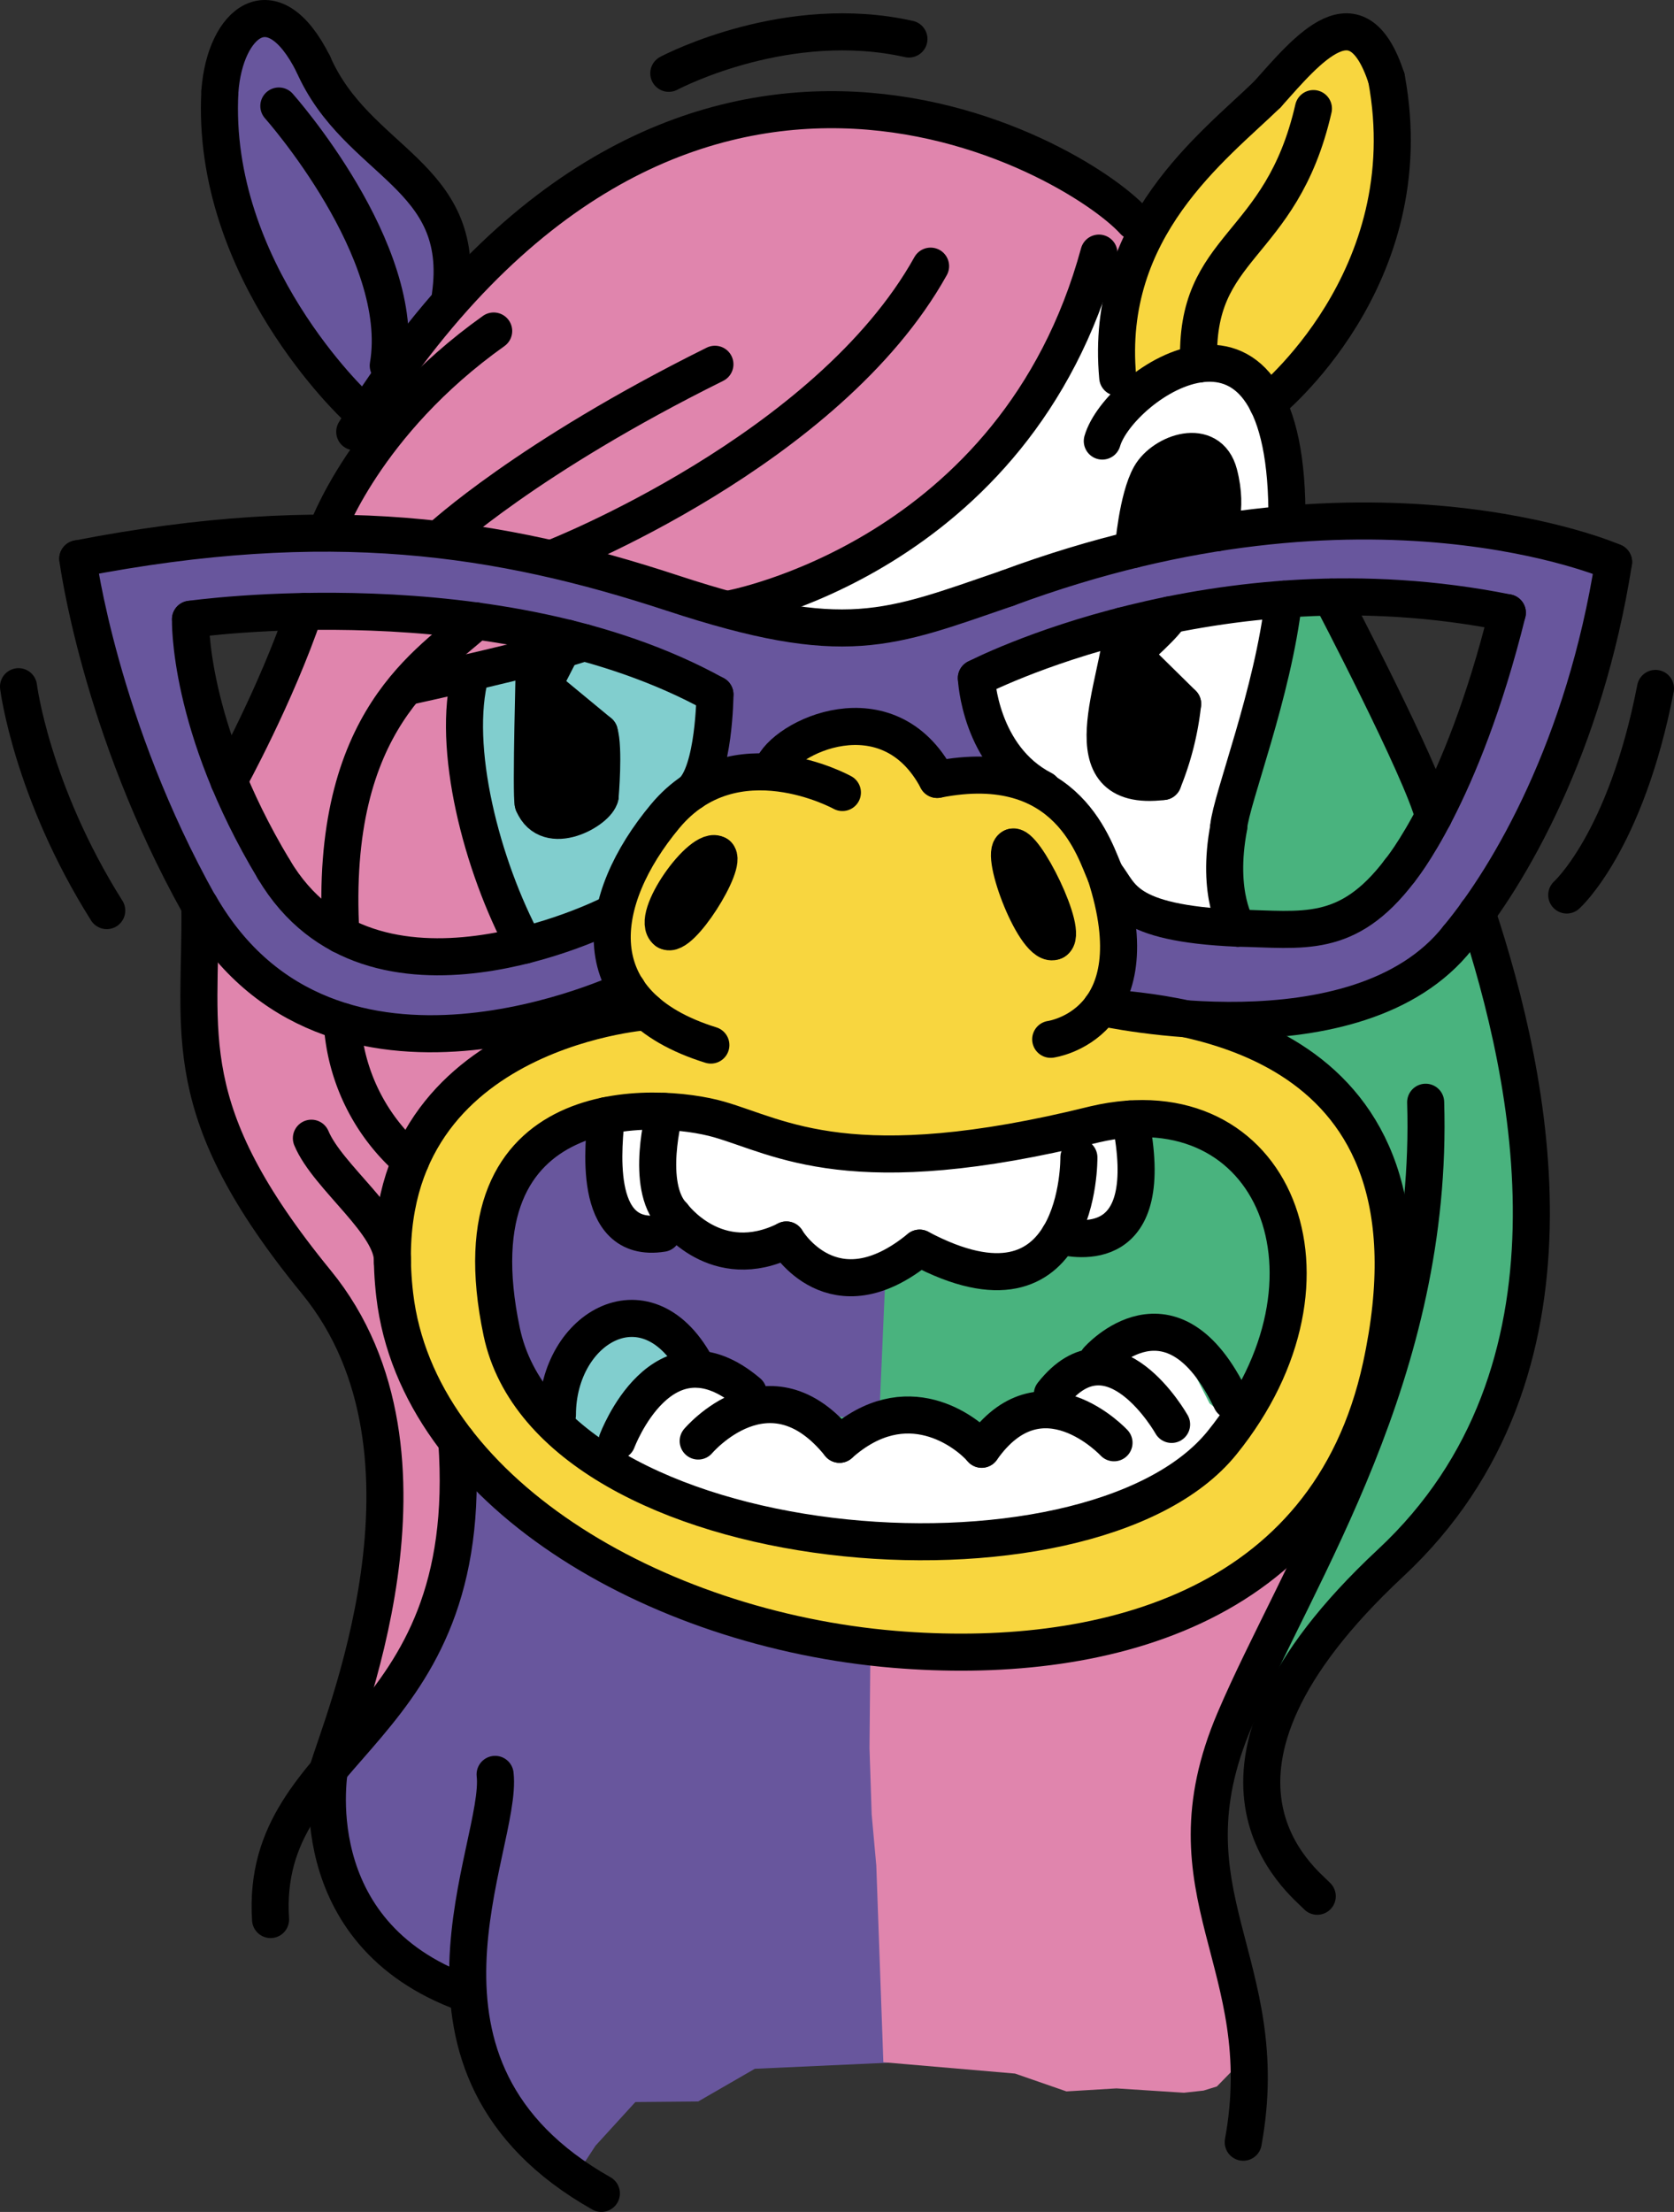 <svg id="Layer_1" data-name="Layer 1" xmlns="http://www.w3.org/2000/svg" viewBox="0 0 384.22 507.47"><rect x="0" y="0" width="384.22" height="507.47" fill="#333333" stroke="none"/><title>animals</title><polygon points="81.74 93.31 71.21 82.83 58.51 61.97 52.02 42.08 50.47 20.94 53.1 10.42 58.21 4.83 66.61 7.02 72.82 16.66 80.89 27.98 91.06 37.65 98.59 45.88 103.11 55.87 104.3 66.88 94.03 78.01 87.11 86.35 81.74 93.31 81.74 93.31" style="fill:#68569d;fill-rule:evenodd"/><polygon points="260.77 90.69 256.54 86.57 256.92 71.94 261.71 56.21 268.36 45.07 277.13 34.77 290.07 22.44 299.46 12.5 309.57 6.28 316.5 13.6 319.04 23.33 319.5 35.15 318.18 46.33 314.58 58.83 308.15 71.96 300.19 83.12 290.92 92.53 283.93 84.84 275.14 83.52 266.84 86.45 260.77 90.69 260.77 90.69" style="fill:#f8d63f;fill-rule:evenodd"/><polygon points="74.85 122.19 89.32 122.78 108.7 124.85 129.38 128.91 150.64 134.87 168.88 140.4 181.01 135.28 198.24 127.85 213.91 117.61 228.43 103.77 240.96 85.9 248.91 68.51 251.61 60.25 259.12 62.73 262.77 54.05 252.99 44.85 236.81 34.42 216.24 26.74 193.32 23.83 167.71 27.17 144.63 36.2 121.45 51.39 105.6 65.56 92.42 79.95 78.97 97.07 87.09 98.79 79.99 109.26 74.85 122.19 74.85 122.19" style="fill:#e085ad;fill-rule:evenodd"/><polygon points="173.34 137.44 176.71 142.23 189.59 143.96 204.55 143.01 222.13 138.07 240.39 131.73 257.02 126.84 273.74 123.17 287.27 121.11 295.35 119.94 294.81 107.42 292 94.98 286.58 86.67 276.95 83.35 265.93 86.97 260.77 90.69 256.54 86.57 256.51 75.3 259.31 64.08 251.2 61.62 247.87 71.27 241.43 84.88 233.67 97.21 222.89 109.68 209.82 120.66 192.24 130.84 173.34 137.44 173.34 137.44" style="fill:#fff;fill-rule:evenodd"/><polygon points="260.12 126.07 261.82 115.24 265.33 107.35 272.23 103.67 278.86 106.43 280.38 111.55 280.51 122.14 268.67 124.28 260.12 126.07 260.12 126.07" style="fill-rule:evenodd"/><polygon points="52.16 178.27 60.6 163.01 65.9 150.86 69.87 140.28 83.72 140.37 98.55 141.25 113.67 143.09 127.94 145.86 125.9 149.96 107.96 154.62 106.65 163.31 107.52 178.32 110.81 193.19 115.03 205.47 120.33 216.86 110.23 218.83 94.79 220.31 78.25 214.45 66.44 204.63 58.11 191.03 52.16 178.27 52.16 178.27" style="fill:#e085ad;fill-rule:evenodd"/><path d="M139.72,209.94c1.09,1.07-9,3.75-9,3.75l-10.37,3.17L115,205.47l-4.52-13.61-3.14-16-0.72-12.57,0.36-8.46,11.81-3.32,13.82-4.5,12,3.68,11.79,4.76,7.62,3.85-0.52,8-2.72,11.42-6.49,6.63L147.7,194l-3.84,7-4.14,9h0Z" style="fill:#81cece;fill-rule:evenodd"/><polygon points="122.68 150.85 122.45 160.5 122.24 172.31 122.22 182.07 125.66 187.77 131.92 187.45 137.75 182.66 138.11 175.33 137.57 168.04 130.34 162.06 122.68 150.85 122.68 150.85" style="fill-rule:evenodd"/><polygon points="224.1 155.57 225.9 164.42 230.25 173.14 236.84 180.13 246.19 186.98 251.9 196.24 257.43 205.67 265.38 210.31 275.46 212.3 284.1 212.94 281.15 201.53 282.03 189.69 286.25 173.97 290.1 160.39 293.04 147.73 294.64 137.47 280.61 138.98 264.06 142.01 245.45 147.1 233.05 151.59 224.1 155.57 224.1 155.57" style="fill:#fff;fill-rule:evenodd"/><polygon points="259.81 150.04 265.63 155.75 271.44 161.47 270.22 168.84 266.94 179.29 258.95 178.72 254.4 173.99 253.77 166.09 255.52 155.86 259.81 150.04 259.81 150.04" style="fill-rule:evenodd"/><path d="M284.1,212.94l-3-12.7L282.77,186l4.79-16.46,4-15.46s1.9-16.51,3.08-16.59,10.92-.5,10.92-0.5l4.87,9.47L316,157.53l5.39,11.18,8.21,17.51-4.46,7.93-7.52,9.93-8.91,6.64-13.28,2.51-11.32-.29h0Z" style="fill:#49b37e;fill-rule:evenodd"/><path d="M160.86,178.73c0.67,1.31,2.49-9.61,2.49-9.61l0.75-9.8-12.27-5.89L136,148l-24.16-5.14-24.35-2.31-24.3,0-19.51,1.58,1.18,11.7,3.4,13.79,4.22,11.58L58.11,191l9.11,14.55,11,8.87,13.64,4.42,16.3,0.21,12.14-2.21,13.12-4,6.27-3L144,227,130,232.21l-17.14,3.89-16.89,1-19-3.29-15.58-8.15L50.06,214.18l-9.64-16.7-8.69-19.54L25.28,159.6l-4.73-17.42-2.7-14,11.69-2.08,15-2.05,19.29-1.52H84.57l19,1.77,21.13,3.52,19.48,5.06,18.15,5.68,14.43,3.67,16.23,1.83,14.27-1.8,18.56-5.46,19.06-6.38,18.47-5,24-4.35,27.18-1.58L337.56,121l18.73,3.46,14.06,4.44-3.12,16L363,160.39l-5.84,16-5.55,12.14-9.85,17-9.1,11.91-11.92,8.93L304.29,232l-17.79,2L273,233.78l-19.59-3.52,2.82-7.18,0.43-8.89-1.24-7.7,11.58,4.3,11.44,1.74,15.42,0.71,14.87-2.51,10.06-7.89,8.6-12.64,7.07-14.35,6-16,3.73-12.35,1.82-7-15.79-2.46-19.11-1.16-21.11.91-21.58,3.23-22.93,6-14.05,5.16-7.3,3.31,1.81,8.86,4.35,8.72,2.71,5.68L220.64,178l-5.55.81-6.77-8.23-8.83-3.7-7.94.26L183,170.48,178,177.25l-9.6.42-7.49,1.06h0Z" style="fill:#68569d;fill-rule:evenodd"/><polygon points="117.03 241.84 112.88 236.1 99.29 237.18 84.81 235.2 72.51 231.51 58.91 223.7 48.39 211.29 45.82 217.69 45.8 235.48 49.43 255.62 58.3 274.3 68.8 289.37 80.68 306.78 86.89 326.2 88.19 349.35 85.62 369.76 80.42 390.36 77.53 399.25 81.87 398.64 90.17 388.36 97.04 377.16 101.94 364.59 104.57 351.03 105.6 331.56 99.08 322.06 92.64 307.18 90.07 289.51 92.15 272.25 99.69 256.8 108.05 247.99 117.03 241.84 117.03 241.84" style="fill:#e085ad;fill-rule:evenodd"/><polygon points="105.6 331.56 112.61 339.37 122.82 348.26 133.91 355.85 147.59 363.18 157.37 367.37 171.15 372.05 182.94 375.05 209.25 381.12 210.95 408.22 210.12 426.19 208.6 440.79 206.25 473.12 173.25 474.62 160.25 482.12 145.83 482.25 136.69 492.26 131.19 500.64 118.18 485.01 112.8 477.93 108.5 468.68 106.26 457.37 96.25 453.64 86.61 445.98 78.09 432.66 74.83 418.95 75.17 406.39 82.23 398.22 90.17 388.36 97.04 377.16 101.94 364.59 104.57 351.03 105.08 341.29 105.6 331.56 105.6 331.56" style="fill:#68569d;fill-rule:evenodd"/><polygon points="222.97 378.96 232.13 378.46 244.79 376.74 260.15 372.71 273.78 366.83 288.79 356.72 300.25 344.99 305.77 347.47 301.41 356.87 296.29 367.43 290 380.22 284.25 392.55 279.38 407.04 278.7 423.16 283.04 439.9 283.66 453.64 285.92 465.1 286.7 473.62 284.85 473 279.3 478.68 276.25 479.62 271.75 480.12 256.25 479.12 244.77 479.81 232.97 475.72 202.75 473.12 201.13 428.03 200.07 416.25 199.57 401.05 199.75 381.12 222.97 378.96 222.97 378.96" style="fill:#e085ad;fill-rule:evenodd"/><polyline points="182.94 375.05 164.26 369.71 143.03 360.74 128.37 352.05 114.32 341.02 105.6 331.56 94.74 313.24 91.35 298.34 90.56 280.1 94.97 264.69 103.87 252.4 115.48 242.74 131.8 235.53 146 229.69 146 229.69 140.79 218.64 142.39 204.68 149.55 191.26 161.1 178.77 175.69 177.1 184.1 169.85 195.53 167.02 208.33 170.59 215.1 178.82 227.8 177.96 240.9 182.32 249.81 192.1 256.07 203.96 256.62 214.18 256.19 223.07 253.37 230.25 265.19 233.07 281.69 238.07 292.33 243.04 307.31 254.17 316.26 266.47 322.32 282.1 321.93 301.87 314.51 320.27 303.06 341.3 290.09 355.61 273.78 366.83 256.49 373.89 240.53 377.46 222.97 378.96" style="fill:#f8d63f;fill-rule:evenodd"/><polygon points="139.14 255.95 138.59 266.17 139.38 273.61 144.54 281.91 152 282.97 156.57 281.17 166.42 286.56 175.92 286.26 180.5 284.47 184.61 289.1 191.75 292.74 201.73 291.94 211.06 286.35 219.66 290.1 230.26 291.69 239.8 287.69 243.12 283.57 251.13 283.92 257.47 280.33 260.58 271.9 260.49 263.59 259.41 256.71 246.44 259.11 234.63 261.59 213.41 264.41 196.06 264.45 178.32 261.18 160.55 255.81 147.76 254.94 139.14 255.95 139.14 255.95" style="fill:#fff;fill-rule:evenodd"/><path d="M137.48,334.9l4-6.74,4.18-9,5.23-4.65,9.22-.5,6.68,3.41,3.89,5.87,6-1.11,8.71,2.53,7.23,6.58,6.37-4.41L208,325l8.73,1.4s9.47,6.92,8.6,6.05,6.87-6.78,6.87-6.78l7.74-2.26,2.84-6.32,6.23-2.18L248,309l9.08-6.29,6.74,0.64,8.3,7.8,3.87,7,7.67,8.61-6.15,8.92-12.13,7.05-21,7.45L225,353.16l-24.39.2-23.39-3.11-18.73-5.18L146.46,340l-9-5.1h0Z" style="fill:#fff;fill-rule:evenodd"/><polygon points="124.11 323.34 130.25 318.22 132.58 310.6 138.87 304.21 146.74 302.46 153.93 305.77 159.15 313.79 150.91 314.56 145.68 319.21 141.5 328.16 137.19 334.71 130.11 329.38 124.11 323.34 124.11 323.34" style="fill:#81cece;fill-rule:evenodd"/><polygon points="215.36 288.22 224.96 290.9 233.61 290.29 242.18 284.74 249.71 284.11 257.47 280.33 260.4 273.24 260.49 263.59 260.17 256.67 271.23 257.71 282.88 263.35 289.78 270.92 294.65 282.73 295.57 295.01 293.65 306.24 289.44 317.12 283.66 326.81 277.63 321.97 272.12 311.19 266.21 304.76 263.83 308.31 259.37 308.31 249.01 314.89 242.78 317.08 241.96 323.53 233.05 325.18 225.93 331.63 219.68 327.89 211.77 324.9 183.37 326.16 190.37 293.83 210.37 286.83 213.71 288.16 215.36 288.22 215.36 288.22" style="fill:#49b37e;fill-rule:evenodd"/><polyline points="203.25 292.12 184.61 289.1 180.5 284.47 172.89 286.36 163.96 285.83 156.57 281.17 150.58 283.14 143.29 279.9 139.38 273.61 138.72 263.88 139.14 255.95 128.17 259.96 118.15 269.62 114.25 279.74 113.5 294.31 115.16 305.57 117.99 313.93 124.11 323.34 124.11 323.34 130.25 318.22 133.76 308.81 140.45 302.35 146.74 302.46 152.89 304.95 159.06 312.1 163.47 315.77 170.7 323.35 177.75 322.26 201.75 326.62" style="fill:#68569d;fill-rule:evenodd"/><polygon points="283.23 238.69 283.32 233.97 296.2 233.33 309.42 230.25 324.35 223.64 337.82 211.05 342.21 219.56 346.05 234.13 349.44 251.74 351.29 269.66 351.22 287.67 348.92 305 343.69 322.73 337.26 336.07 326.34 351.24 313.18 364.47 302.86 376.36 294.18 390.42 286.84 387 290 380.22 295.49 369.04 301.41 356.87 308.58 341.06 314.43 326.36 316.46 315.43 320.63 298.81 322.32 282.1 316.26 266.47 307.31 254.17 296.44 245.49 283.23 238.69 283.23 238.69" style="fill:#49b37e;fill-rule:evenodd"/><path d="M260.29,50.78c-13.5-15-105.85-69.34-178.87,48.28" style="fill:none;stroke:#000;stroke-linecap:round;stroke-linejoin:round;stroke-width:8.504px"/><path d="M153.5,16.82c1.45-.77,27.44-14.07,55.12-7.87" style="fill:none;stroke:#000;stroke-linecap:round;stroke-linejoin:round;stroke-width:8.504px"/><path d="M64,24.32S93.62,57.57,89.11,83.88" style="fill:none;stroke:#000;stroke-linecap:round;stroke-linejoin:round;stroke-width:8.504px"/><path d="M71.9,14.69c10,22.83,35.4,25.21,31.46,53.15" style="fill:none;stroke:#000;stroke-linecap:round;stroke-linejoin:round;stroke-width:8.504px"/><path d="M50.47,20.94c1.13-15.75,12.05-25,21.43-6.25" style="fill:none;stroke:#000;stroke-linecap:round;stroke-linejoin:round;stroke-width:8.504px"/><path d="M81.74,93.31S48.22,62.19,50.47,20.94" style="fill:none;stroke:#000;stroke-linecap:round;stroke-linejoin:round;stroke-width:8.504px"/><path d="M167.13,139.79s66-11.6,85.1-81.72" style="fill:none;stroke:#000;stroke-linecap:round;stroke-linejoin:round;stroke-width:8.504px"/><path d="M253,101.19c3.75-13.13,43.12-40.5,42.37,18.75" style="fill:none;stroke:#000;stroke-linecap:round;stroke-linejoin:round;stroke-width:8.504px"/><path d="M275.14,83.51C274,55.76,294,57.53,301.46,24.91" style="fill:none;stroke:#000;stroke-linecap:round;stroke-linejoin:round;stroke-width:8.504px"/><path d="M290.92,92.53s35.93-28.46,27.3-74.59" style="fill:none;stroke:#000;stroke-linecap:round;stroke-linejoin:round;stroke-width:8.504px"/><path d="M256.54,86.57c-3.15-34.33,21.94-52.88,34.31-64.88" style="fill:none;stroke:#000;stroke-linecap:round;stroke-linejoin:round;stroke-width:8.504px"/><path d="M318.22,17.94c-6.75-20.62-18-6.72-27.37,3.75" style="fill:none;stroke:#000;stroke-linecap:round;stroke-linejoin:round;stroke-width:8.504px"/><path d="M74.85,122.19s8.74-25.12,38.46-46.25" style="fill:none;stroke:#000;stroke-linecap:round;stroke-linejoin:round;stroke-width:8.504px"/><path d="M17.85,128.19C75.47,117,114.6,123,154.35,136.07s49.5,8.25,76.88-1.12" style="fill:none;stroke:#000;stroke-linecap:round;stroke-linejoin:round;stroke-width:8.504px"/><path d="M370.35,128.94s-56.25-24.75-139.12,6" style="fill:none;stroke:#000;stroke-linecap:round;stroke-linejoin:round;stroke-width:8.504px"/><path d="M126.91,128.06s63.06-24.61,86.68-67" style="fill:none;stroke:#000;stroke-linecap:round;stroke-linejoin:round;stroke-width:8.504px"/><path d="M101.09,123.43s19.89-18.49,63-39.86" style="fill:none;stroke:#000;stroke-linecap:round;stroke-linejoin:round;stroke-width:8.504px"/><path d="M43.72,142.07s70.87-10.12,120.37,17.25" style="fill:none;stroke:#000;stroke-linecap:round;stroke-linejoin:round;stroke-width:8.504px"/><path d="M139.72,209.94s-54.37,27.38-76.87-10.5" style="fill:none;stroke:#000;stroke-linecap:round;stroke-linejoin:round;stroke-width:8.504px"/><path d="M43.72,142.07S43,166.44,62.85,199.44" style="fill:none;stroke:#000;stroke-linecap:round;stroke-linejoin:round;stroke-width:8.504px"/><path d="M224.1,155.57s54.75-28.5,121.87-15" style="fill:none;stroke:#000;stroke-linecap:round;stroke-linejoin:round;stroke-width:8.504px"/><path d="M321.22,199.82s14.25-16.87,24.75-59.25" style="fill:none;stroke:#000;stroke-linecap:round;stroke-linejoin:round;stroke-width:8.504px"/><path d="M284.1,212.94c14.9,0.29,25.13,2.63,37.13-13.12" style="fill:none;stroke:#000;stroke-linecap:round;stroke-linejoin:round;stroke-width:8.504px"/><path d="M253.72,200.57c3.78,4.68,3.8,11.25,30.37,12.38" style="fill:none;stroke:#000;stroke-linecap:round;stroke-linejoin:round;stroke-width:8.504px"/><path d="M177.22,176.38c2.63-7.31,26.63-18.75,37.88,2.44" style="fill:none;stroke:#000;stroke-linecap:round;stroke-linejoin:round;stroke-width:8.504px"/><path d="M253.72,200.57c-2.34-4.87-8.25-27.75-38.62-21.75" style="fill:none;stroke:#000;stroke-linecap:round;stroke-linejoin:round;stroke-width:8.504px"/><path d="M224.1,155.57s0.77,18.09,15.29,25.55" style="fill:none;stroke:#000;stroke-linecap:round;stroke-linejoin:round;stroke-width:8.504px"/><path d="M241.16,238.44s23.81-3.19,12.56-37.88" style="fill:none;stroke:#000;stroke-linecap:round;stroke-linejoin:round;stroke-width:8.504px"/><path d="M193.35,181.82s-24.75-13.69-40.69,5.44-19.69,43.13,10.5,52.5" style="fill:none;stroke:#000;stroke-linecap:round;stroke-linejoin:round;stroke-width:8.504px"/><path d="M164.1,159.32s-0.12,17.84-5.3,22.34" style="fill:none;stroke:#000;stroke-linecap:round;stroke-linejoin:round;stroke-width:8.504px"/><path d="M17.85,128.19s5,38.53,28,79.59" style="fill:none;stroke:#000;stroke-linecap:round;stroke-linejoin:round;stroke-width:8.504px"/><path d="M144,227s-68.09,32.71-98.09-19.23" style="fill:none;stroke:#000;stroke-linecap:round;stroke-linejoin:round;stroke-width:8.504px"/><path d="M334.63,215.1c11.91-14.34,29.06-43.88,35.72-86.16" style="fill:none;stroke:#000;stroke-linecap:round;stroke-linejoin:round;stroke-width:8.504px"/><path d="M252.79,231.11s58.78,13.24,81.84-16" style="fill:none;stroke:#000;stroke-linecap:round;stroke-linejoin:round;stroke-width:8.504px"/><path d="M109.35,142.46c-10.31,9.56-34,22.21-31.1,72" style="fill:none;stroke:#000;stroke-linecap:round;stroke-linejoin:round;stroke-width:8.504px"/><path d="M52.52,179.14S63.3,159.6,69.87,140.28" style="fill:none;stroke:#000;stroke-linecap:round;stroke-linejoin:round;stroke-width:8.504px"/><path d="M94.23,157.35s31.68-6.92,39.8-9.94" style="fill:none;stroke:#000;stroke-linecap:round;stroke-linejoin:round;stroke-width:8.504px"/><path d="M108,154.62c-4.5,16.69,2.54,44,12.37,62.24" style="fill:none;stroke:#000;stroke-linecap:round;stroke-linejoin:round;stroke-width:8.504px"/><path d="M4.25,157.54s3,24,20.25,51.37" style="fill:none;stroke:#000;stroke-linecap:round;stroke-linejoin:round;stroke-width:8.504px"/><path d="M359.6,205.33s13.54-12.12,20.37-47.39" style="fill:none;stroke:#000;stroke-linecap:round;stroke-linejoin:round;stroke-width:8.504px"/><path d="M305.56,137s20.9,39.91,23.48,50.3" style="fill:none;stroke:#000;stroke-linecap:round;stroke-linejoin:round;stroke-width:8.504px"/><path d="M339,209.38c12.56,38.07,27.2,105.37-19.79,149.16-52.53,48.94-19.76,73.35-16.87,76.5" style="fill:none;stroke:#000;stroke-linecap:round;stroke-linejoin:round;stroke-width:8.504px"/><path d="M294.64,137.47C292.21,159,282.68,183,282,189.69" style="fill:none;stroke:#000;stroke-linecap:round;stroke-linejoin:round;stroke-width:8.504px"/><path d="M284.1,212.94s-5.06-7.5-2.06-23.25" style="fill:none;stroke:#000;stroke-linecap:round;stroke-linejoin:round;stroke-width:8.504px"/><path d="M148.41,232.07S83.52,236.7,90.6,297.13c5.25,44.81,59.52,76.69,114.73,81.27,46.3,3.84,99.42-8.53,111.67-64.87,16.61-76.4-46.39-81-64.21-82.43" style="fill:none;stroke:#000;stroke-linecap:round;stroke-linejoin:round;stroke-width:8.504px"/><path d="M327.22,252.88c1.88,61.88-29.39,107.75-43.87,141.75-17,39.94,9.55,55.59,2,96.84" style="fill:none;stroke:#000;stroke-linecap:round;stroke-linejoin:round;stroke-width:8.504px"/><path d="M113.64,407.08c1.88,16.5-26.7,67.31,24.39,96.13" style="fill:none;stroke:#000;stroke-linecap:round;stroke-linejoin:round;stroke-width:8.504px"/><path d="M62.1,440.38c-2.62-40.88,47.61-41.44,42.74-109.78" style="fill:none;stroke:#000;stroke-linecap:round;stroke-linejoin:round;stroke-width:8.504px"/><path d="M71.47,261.13c3.75,9,19,19.76,18.6,28.38" style="fill:none;stroke:#000;stroke-linecap:round;stroke-linejoin:round;stroke-width:8.504px"/><path d="M75.71,405.35s-7.43,38.11,31.19,52" style="fill:none;stroke:#000;stroke-linecap:round;stroke-linejoin:round;stroke-width:8.504px"/><path d="M45.88,207.79c0.37,29.79-5.71,46.71,26.72,86.34s5.14,102.65,2.57,112.26" style="fill:none;stroke:#000;stroke-linecap:round;stroke-linejoin:round;stroke-width:8.504px"/><path d="M78.53,234.34a45.56,45.56,0,0,0,15.7,32" style="fill:none;stroke:#000;stroke-linecap:round;stroke-linejoin:round;stroke-width:8.504px"/><path d="M251.28,257.94c-55.87,13.88-72.21,2.91-86.25-1.12s-61.64-6.94-49.87,48.75c11.25,53.27,134.76,63.2,165.32,25.44s12-82.68-29.2-73.07" style="fill:none;stroke:#000;stroke-linecap:round;stroke-linejoin:round;stroke-width:8.504px"/><path d="M260.12,126.07s0.91-11.75,3.91-17,13.5-9,15.75-.37-0.56,13.54-.56,13.54" style="fill:none;stroke:#000;stroke-linecap:round;stroke-linejoin:round;stroke-width:8.504px"/><path d="M154.44,278.85s9.94,13.69,26.06,5.63" style="fill:none;stroke:#000;stroke-linecap:round;stroke-linejoin:round;stroke-width:8.504px"/><path d="M152.59,255s-4.71,17,1.85,23.89" style="fill:none;stroke:#000;stroke-linecap:round;stroke-linejoin:round;stroke-width:8.504px"/><path d="M180.5,284.47s10.69,18.19,30.56,1.88" style="fill:none;stroke:#000;stroke-linecap:round;stroke-linejoin:round;stroke-width:8.504px"/><path d="M247.63,265.54s0.56,40.5-36.56,20.81" style="fill:none;stroke:#000;stroke-linecap:round;stroke-linejoin:round;stroke-width:8.504px"/><path d="M243.12,283.57c3.79,0.7,22.82,5.12,16.29-26.85" style="fill:none;stroke:#000;stroke-linecap:round;stroke-linejoin:round;stroke-width:8.504px"/><path d="M139.14,255.95c-0.39,5.63-3.82,29.65,12.87,27" style="fill:none;stroke:#000;stroke-linecap:round;stroke-linejoin:round;stroke-width:8.504px"/><path d="M160.25,330.6s16.31-19.31,32.44.75" style="fill:none;stroke:#000;stroke-linecap:round;stroke-linejoin:round;stroke-width:8.504px"/><path d="M225.31,332.47c-3.52-4-17.25-14.81-32.62-1.12" style="fill:none;stroke:#000;stroke-linecap:round;stroke-linejoin:round;stroke-width:8.504px"/><path d="M255.69,331s-16.69-18-30.37,1.5" style="fill:none;stroke:#000;stroke-linecap:round;stroke-linejoin:round;stroke-width:8.504px"/><path d="M268.91,326.79s-13.69-24.33-27.37-6.94" style="fill:none;stroke:#000;stroke-linecap:round;stroke-linejoin:round;stroke-width:8.504px"/><path d="M251.94,312s17-19.29,30.65,9.32" style="fill:none;stroke:#000;stroke-linecap:round;stroke-linejoin:round;stroke-width:8.504px"/><path d="M141.63,330.6s10.37-27.85,30.1-11.14" style="fill:none;stroke:#000;stroke-linecap:round;stroke-linejoin:round;stroke-width:8.504px"/><path d="M127.94,324.62c0-20.31,21-32.35,32.2-10.56" style="fill:none;stroke:#000;stroke-linecap:round;stroke-linejoin:round;stroke-width:8.504px"/><path d="M257.6,143.58c-0.37,12.56-13.16,38.52,9.34,35.71" style="fill:none;stroke:#000;stroke-linecap:round;stroke-linejoin:round;stroke-width:8.504px"/><path d="M268.38,141.09c0.25,1.2-8.56,8.94-8.56,8.94l11.62,11.44" style="fill:none;stroke:#000;stroke-linecap:round;stroke-linejoin:round;stroke-width:8.504px"/><path d="M266.94,179.29a65.64,65.64,0,0,0,4.5-17.81" style="fill:none;stroke:#000;stroke-linecap:round;stroke-linejoin:round;stroke-width:8.504px"/><path d="M122.68,150.85s-0.87,31.81-.3,33.5" style="fill:none;stroke:#000;stroke-linecap:round;stroke-linejoin:round;stroke-width:8.504px"/><path d="M137.75,182.66c-0.56,3.19-12,9.75-15.37,1.69" style="fill:none;stroke:#000;stroke-linecap:round;stroke-linejoin:round;stroke-width:8.504px"/><line x1="124.63" y1="157.35" x2="137.57" y2="168.04" style="fill:none;stroke:#000;stroke-linecap:round;stroke-linejoin:round;stroke-width:8.504px"/><path d="M137.75,182.66s0.94-11.06-.19-14.62" style="fill:none;stroke:#000;stroke-linecap:round;stroke-linejoin:round;stroke-width:8.504px"/><line x1="124.63" y1="157.35" x2="130.26" y2="146.42" style="fill:none;stroke:#000;stroke-linecap:round;stroke-linejoin:round;stroke-width:8.504px"/><path d="M164.66,196.07c2.53,1.88-8.62,19.69-11.62,17.53" style="fill:none;stroke:#000;stroke-linecap:round;stroke-linejoin:round;stroke-width:8.504px"/><path d="M164.66,196.07C161.19,193.63,149,210.6,153,213.6" style="fill:none;stroke:#000;stroke-linecap:round;stroke-linejoin:round;stroke-width:8.504px"/><path d="M232.35,194.38c-3.09,1.22,5.44,23.63,9.66,21.56" style="fill:none;stroke:#000;stroke-linecap:round;stroke-linejoin:round;stroke-width:8.504px"/><path d="M232.35,194.38c2.53-1.5,13.22,19.88,9.66,21.56" style="fill:none;stroke:#000;stroke-linecap:round;stroke-linejoin:round;stroke-width:8.504px"/></svg>
